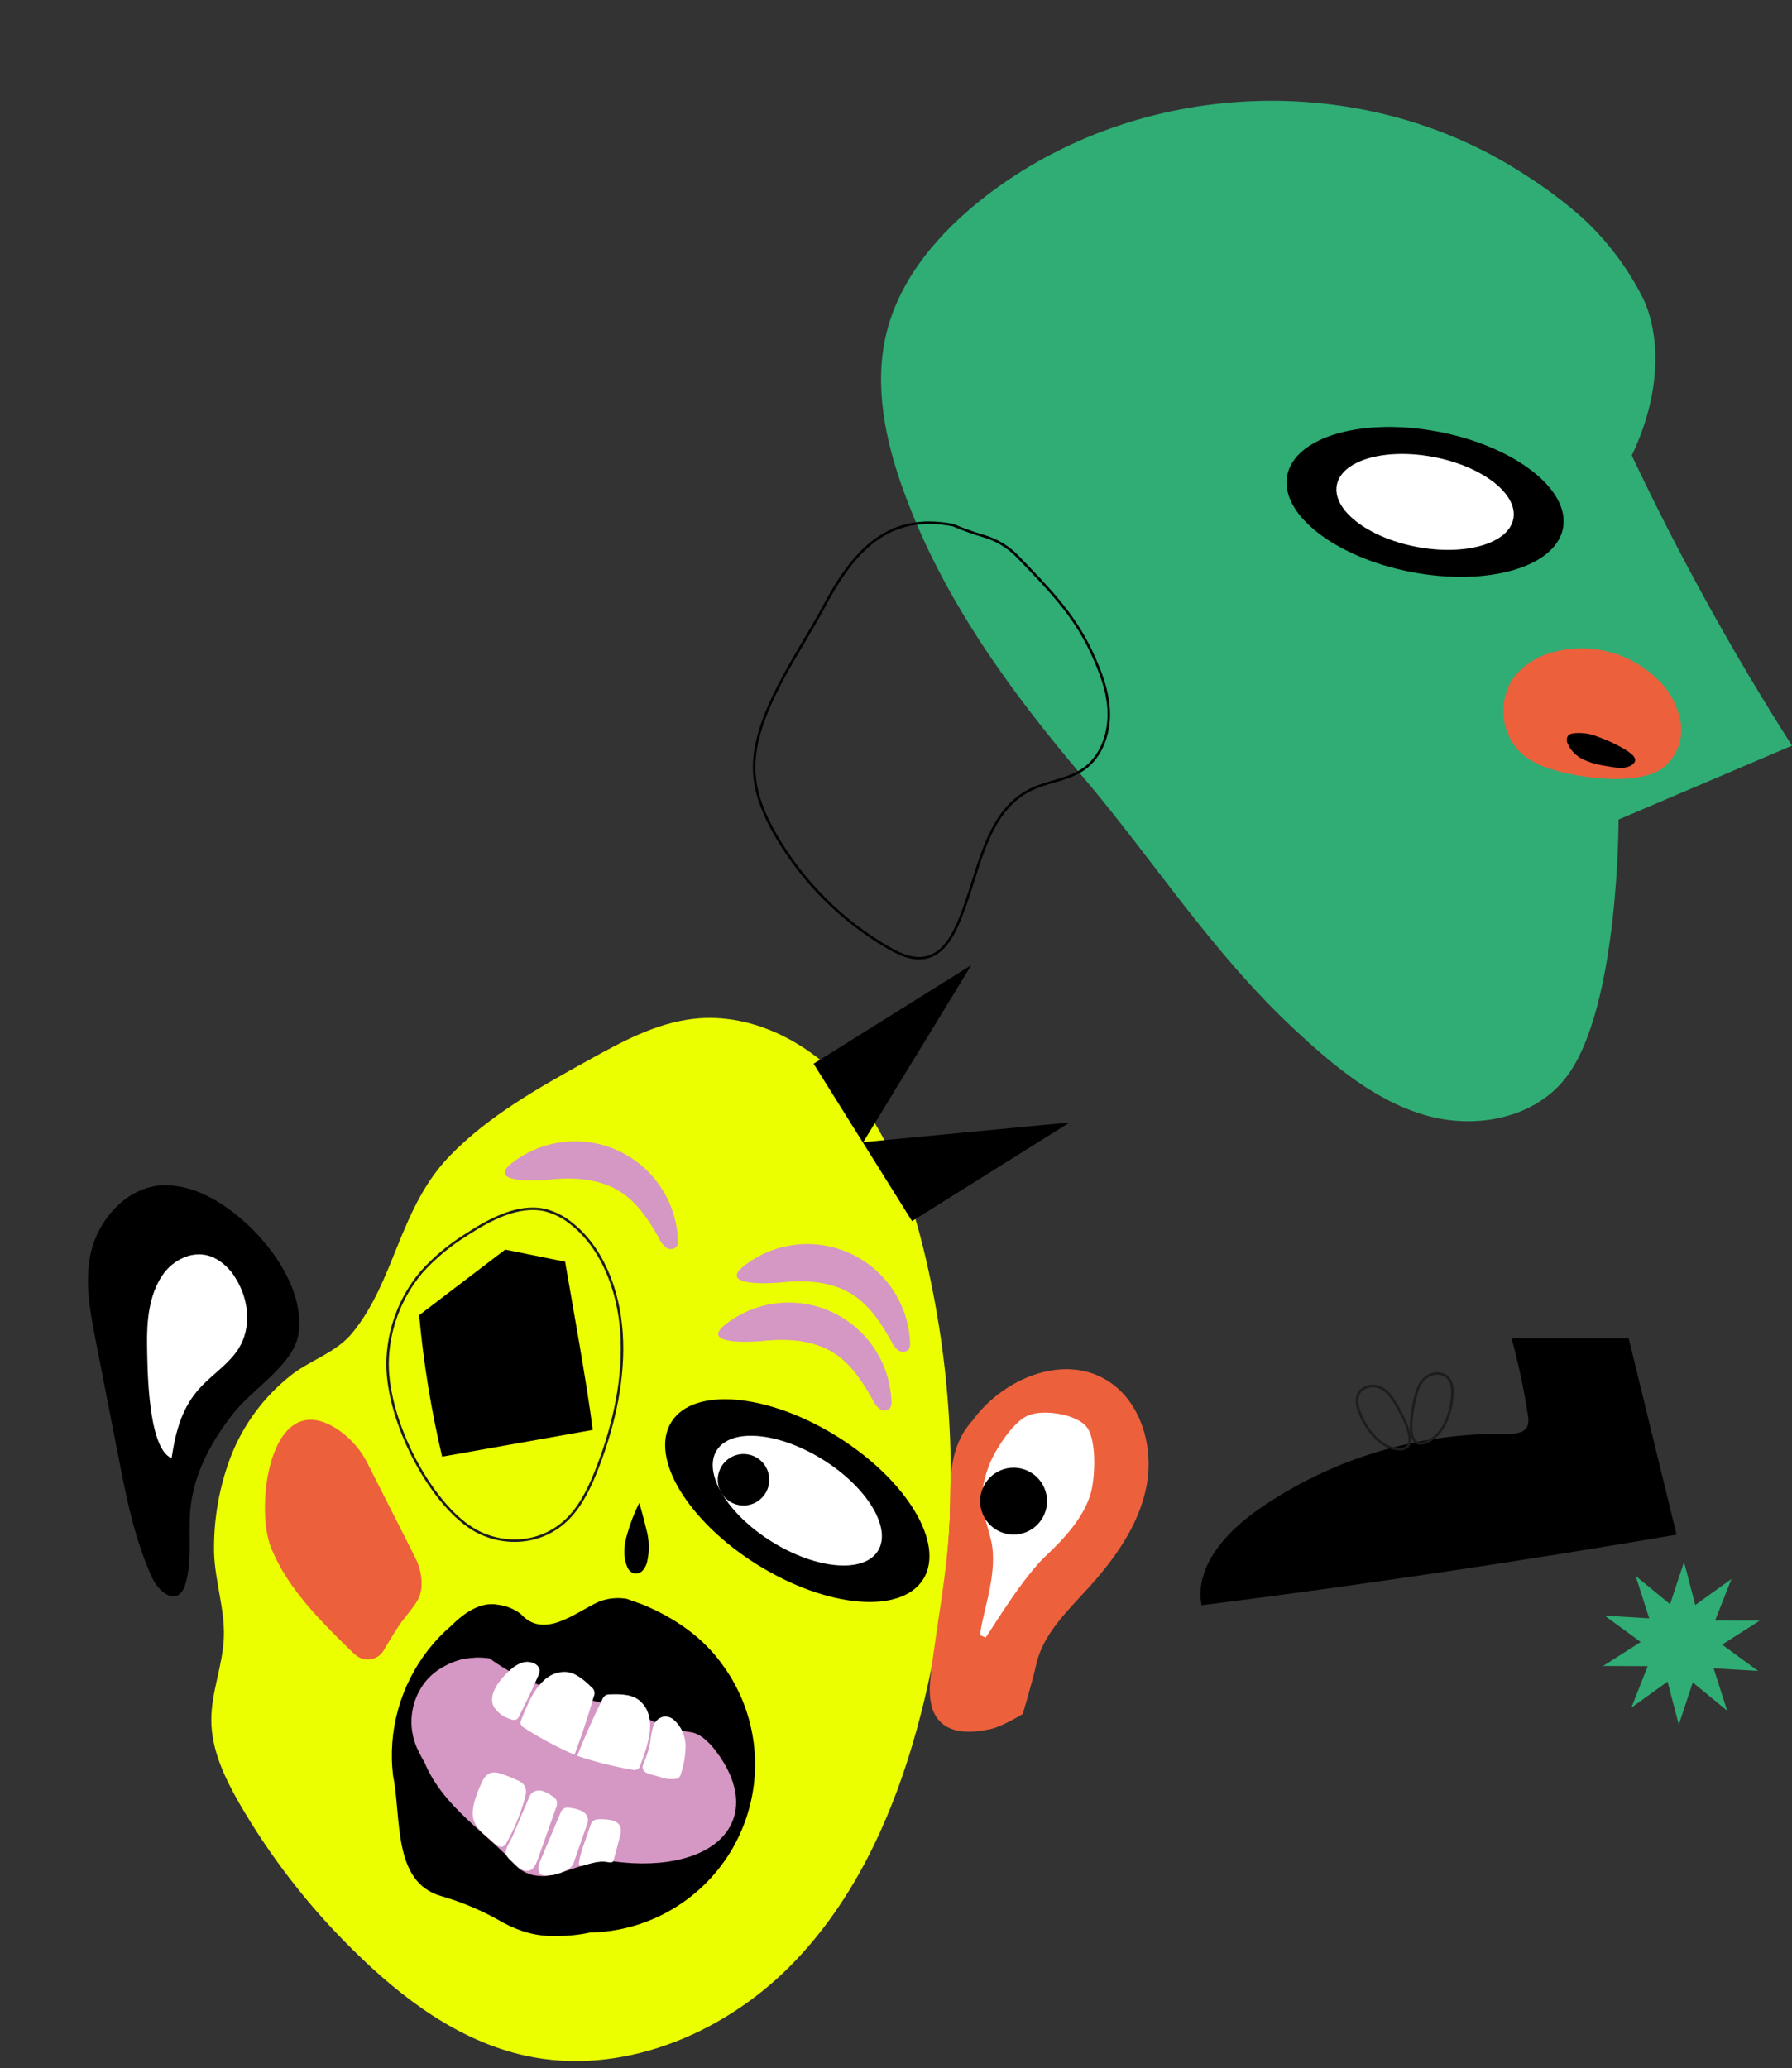 <svg width="1440" height="1662" viewBox="0 0 1440 1662" fill="none" xmlns="http://www.w3.org/2000/svg">
<rect x="0" y="0" width="1440" height="1662" fill="#333333" stroke="none"/>
<g clip-path="url(#clip0)">
<path d="M361.509 928.721C393.003 896.284 433.172 873.902 472.74 851.988C499.547 837.115 527.226 822.018 557.665 818.643C606.08 813.301 654.062 839.616 685.06 877.227C716.058 914.839 732.366 962.306 743.569 1009.71C771.937 1130.41 770.797 1256.17 740.247 1376.33C720.996 1451.67 689.03 1525.87 634.004 1580.81C578.977 1635.75 497.912 1668.54 421.997 1651.81C368.486 1640.02 322.658 1605.59 283.752 1566.97C247.888 1531.74 216.971 1491.81 191.846 1448.27C180.254 1427.92 169.895 1405.83 169.782 1382.4C169.642 1359.92 179.098 1338.14 179.904 1315.6C180.711 1293.06 172.778 1270.78 172.028 1248.06C171.439 1220.77 176.297 1193.63 186.316 1168.23C196.173 1144.06 211.982 1122.78 232.272 1106.36C248.214 1093.12 269.718 1087.47 283.17 1071.02C317.683 1028.82 320.833 970.619 361.509 928.721Z" fill="#EBFF00"/>
<path d="M165.922 960.737C155.165 955.176 143.222 952.3 131.112 952.355C101.994 953.549 78.385 979.949 72.592 1008.5C68.023 1031.13 72.467 1054.52 76.888 1077.17L95.118 1170.44C101.585 1203.62 108.183 1237.18 122.309 1267.88C126.461 1276.94 136.861 1287.1 144.569 1280.8C146.718 1278.75 148.216 1276.11 148.876 1273.21C154.749 1254.03 151.137 1233.35 152.925 1213.34C155.56 1184.33 169.574 1158.6 187.248 1136.02C203.502 1115.3 236.345 1096.56 239.933 1071.39C246.085 1027.84 201.619 977.705 165.922 960.737Z" fill="black"/>
<path d="M741.9 1268.97C759.635 1240.54 728.699 1189.22 672.802 1154.35C616.904 1119.49 557.212 1114.27 539.477 1142.7C521.741 1171.14 552.677 1222.45 608.575 1257.32C664.472 1292.19 724.164 1297.4 741.9 1268.97Z" fill="black"/>
<path d="M705.475 1246.25C716.828 1228.06 697.03 1195.21 661.256 1172.9C625.482 1150.58 587.279 1147.25 575.926 1165.45C564.574 1183.64 584.372 1216.49 620.146 1238.8C655.919 1261.12 694.123 1264.45 705.475 1246.25Z" fill="white"/>
<path d="M590.014 1208.37C600.671 1212.49 612.65 1207.19 616.77 1196.53C620.889 1185.88 615.59 1173.9 604.933 1169.78C594.276 1165.66 582.297 1170.96 578.177 1181.62C574.058 1192.27 579.357 1204.25 590.014 1208.37Z" fill="black"/>
<path d="M613.107 1077.52C632.933 1075.34 654.184 1076.8 670.849 1087.73C684.26 1096.56 693.444 1110.74 701.328 1124.94C702.589 1127.77 704.518 1130.25 706.948 1132.16C708.199 1133.07 709.741 1133.49 711.281 1133.35C712.821 1133.2 714.254 1132.49 715.308 1131.36C716.26 1129.69 716.626 1127.74 716.346 1125.84C715.714 1110.7 710.926 1096.02 702.508 1083.41C694.09 1070.81 682.365 1060.76 668.619 1054.38C654.872 1047.99 639.633 1045.51 624.572 1047.21C609.51 1048.91 595.205 1054.72 583.225 1064.01C561.313 1080.94 604.735 1078.43 613.107 1077.52Z" fill="#D597C3"/>
<path d="M628.024 1030.49C647.858 1028.29 669.134 1029.76 685.766 1040.7C699.186 1049.51 708.37 1063.69 716.253 1077.89C717.515 1080.72 719.444 1083.2 721.874 1085.11C723.125 1086.02 724.667 1086.44 726.207 1086.3C727.747 1086.15 729.18 1085.44 730.234 1084.31C731.179 1082.64 731.553 1080.7 731.296 1078.8C730.655 1063.66 725.862 1048.99 717.442 1036.39C709.022 1023.79 697.299 1013.75 683.556 1007.37C669.813 1000.98 654.579 998.502 639.52 1000.19C624.461 1001.89 610.158 1007.69 598.176 1016.97C576.239 1033.89 619.651 1031.41 628.024 1030.49Z" fill="#D597C3"/>
<path d="M441.473 947.911C461.308 945.708 482.584 947.175 499.215 958.119C512.635 966.924 521.82 981.101 529.703 995.309C530.964 998.135 532.893 1000.61 535.324 1002.53C536.575 1003.44 538.116 1003.86 539.656 1003.71C541.196 1003.56 542.629 1002.86 543.683 1001.72C544.629 1000.05 545.002 998.119 544.746 996.217C544.104 981.077 539.311 966.405 530.891 953.806C522.471 941.207 510.748 931.167 497.005 924.783C483.262 918.399 468.028 915.918 452.969 917.611C437.911 919.304 423.608 925.106 411.625 934.382C389.689 951.306 433.101 948.824 441.473 947.911Z" fill="#D597C3"/>
<path d="M520.114 1254.67C519.546 1257.42 518.263 1259.96 516.397 1262.04C515.452 1263.07 514.239 1263.81 512.895 1264.19C511.55 1264.57 510.128 1264.56 508.786 1264.18C507.59 1263.61 506.524 1262.8 505.657 1261.79C504.789 1260.79 504.138 1259.62 503.745 1258.36C500.46 1250.25 501.484 1241 504.048 1232.62C506.476 1224.02 509.706 1215.66 513.695 1207.67C515.74 1214.34 517.622 1221.66 519.31 1228.54C521.733 1237.05 522.009 1246.03 520.114 1254.67Z" fill="black"/>
<path d="M118.182 1081.14C117.857 1061.16 119.762 1040.78 130.432 1024.86C138.586 1012.62 155.394 1003.3 171.549 1010.47C179.032 1014.19 185.249 1020.04 189.419 1027.28C200.685 1045.43 201.703 1067.38 192.004 1083.26C184.491 1095.44 171.691 1103.67 161.744 1114.1C146.125 1130.5 141.265 1149.82 137.862 1171.75C118.331 1163.66 118.495 1096.79 118.182 1081.14Z" fill="white"/>
<path d="M217.924 1243.99C230.963 1275.98 256.206 1301.13 280.806 1325.33C281.897 1326.42 283.65 1328.06 285.701 1329.86C287.348 1331.3 289.293 1332.36 291.397 1332.97C293.502 1333.57 295.714 1333.71 297.876 1333.36C300.038 1333.01 302.096 1332.19 303.904 1330.96C305.712 1329.72 307.226 1328.1 308.336 1326.21C313.289 1317.75 319.384 1307.72 322.599 1303.46C333.358 1289.34 339.063 1284.59 338.796 1271.65C338.618 1264.62 336.846 1257.72 333.612 1251.47L295.453 1176.1C290.607 1166.31 283.562 1157.77 274.87 1151.15C217.966 1108.6 203.884 1209.51 217.924 1243.99Z" fill="#ED603C"/>
<path d="M415.625 1526.38C489.55 1554.95 567.122 1532.48 588.887 1476.17C610.652 1419.87 568.368 1351.06 494.443 1322.49C420.518 1293.91 342.946 1316.38 321.181 1372.69C299.416 1428.99 341.7 1497.8 415.625 1526.38Z" fill="#D597C3"/>
<path d="M516.806 1289.48C542.86 1300.42 565.676 1316.11 581.82 1339.49C584.407 1343.09 586.782 1346.82 588.969 1350.66C600.611 1371.06 606.742 1394.13 606.76 1417.61C606.778 1441.09 600.682 1464.17 589.071 1484.58C577.46 1504.99 560.735 1522.03 540.542 1534.02C520.348 1546 497.382 1552.52 473.904 1552.93C469.674 1553.87 465.393 1554.56 461.081 1554.99C456.842 1555.45 452.58 1555.68 448.315 1555.66C436.855 1556.22 425.412 1554.24 414.807 1549.86C411.247 1548.45 407.77 1546.83 404.396 1545.02C388.806 1535.85 372.121 1528.69 354.738 1523.69C315.076 1512.48 322.796 1460.45 315.859 1426.9C315.365 1422.44 315.004 1418.16 314.908 1413.69C314.098 1377.14 327.834 1341.76 353.096 1315.34C356.142 1312.17 359.346 1309.16 362.695 1306.32C372.375 1296.66 385.825 1286.74 400.044 1289.49C406.782 1290.27 413.183 1292.86 418.568 1296.99C437.309 1317.64 462.29 1295.66 481.302 1287.03C488.383 1284.29 496.067 1283.5 503.559 1284.73L516.806 1289.48ZM437.624 1507.59C456.825 1505.14 473.623 1493.75 492.889 1495.7C498.022 1496.42 503.102 1496.84 507.997 1497.16C547.46 1499.24 579.458 1487.19 588.87 1462.84C594.688 1447.79 590.778 1430.27 579.554 1413.17C577.224 1409.63 574.691 1406.23 571.971 1402.98C567.097 1397.81 562.045 1393.11 555.606 1391.99C542.366 1390.2 529.55 1386.08 517.754 1379.8C513.972 1377.84 510.314 1375.69 506.719 1373.46C465.929 1364.23 427.248 1357.52 393.504 1332.67C389.931 1332.13 386.32 1331.89 382.708 1331.94C378.877 1332.18 375.15 1332.61 371.528 1333.23C364.832 1334.97 358.462 1337.78 352.663 1341.56C346.885 1345.33 342.017 1350.35 338.408 1356.23C333.731 1363.79 331.07 1372.43 330.68 1381.31C330.29 1390.19 332.184 1399.03 336.181 1406.97C337.691 1410.19 339.37 1413.33 341.211 1416.37C356.198 1452.53 392.114 1473.28 417.223 1501.61C420.392 1503.96 423.991 1505.66 427.817 1506.63C431.042 1507.3 434.33 1507.62 437.624 1507.59V1507.59Z" fill="black"/>
<path d="M418.945 1381.76C418.418 1382.78 418.197 1383.93 418.309 1385.07C418.578 1385.84 418.995 1386.54 419.536 1387.15C420.077 1387.75 420.732 1388.24 421.463 1388.59C434.26 1396.81 447.692 1404 461.633 1410.09C467.408 1394.72 472.584 1379.08 477.145 1363.29C477.792 1361.96 477.939 1360.45 477.557 1359.02C477.175 1357.6 476.292 1356.36 475.069 1355.53C468.948 1349.6 461.739 1343.23 453.15 1343.47C433.801 1343.98 424.882 1366.84 418.945 1381.76Z" fill="white"/>
<path d="M514.475 1418.69C514.159 1419.8 513.541 1420.79 512.692 1421.57C511.98 1421.95 511.197 1422.2 510.39 1422.28C509.583 1422.36 508.768 1422.28 507.992 1422.05C492.99 1419.53 478.214 1415.81 463.805 1410.94C469.873 1395.68 476.561 1380.62 483.83 1365.88C484.355 1364.51 485.245 1363.31 486.403 1362.42C487.689 1361.74 489.136 1361.44 490.584 1361.54C499.1 1361.27 508.699 1361.39 514.893 1367.35C528.892 1380.75 520.095 1403.65 514.475 1418.69Z" fill="white"/>
<path d="M522.566 1399.64C522.921 1395.38 523.722 1391.17 524.955 1387.07C525.598 1385.03 526.806 1383.21 528.439 1381.82C530.072 1380.43 532.063 1379.53 534.184 1379.23C537.064 1379.27 539.824 1380.38 541.919 1382.36C544.719 1384.95 546.96 1388.09 548.504 1391.58C550.048 1395.07 550.862 1398.84 550.898 1402.65C550.905 1410.29 549.678 1417.87 547.264 1425.11C547.037 1426.3 546.483 1427.41 545.664 1428.31C544.904 1428.9 544 1429.29 543.044 1429.42C538.521 1429.99 533.928 1429.38 529.706 1427.66C526.493 1426.62 520.33 1425.8 517.874 1423.45C514.985 1420.62 517.004 1417.51 518.273 1414.3C520.215 1409.57 521.654 1404.66 522.566 1399.64V1399.64Z" fill="white"/>
<path d="M410.153 1341.74C412.889 1339.15 416.165 1337.19 419.747 1336C421.544 1335.44 423.441 1335.27 425.309 1335.51C427.177 1335.75 428.971 1336.39 430.57 1337.38C431.345 1337.87 432.012 1338.52 432.529 1339.28C433.046 1340.04 433.401 1340.9 433.574 1341.8C433.639 1343.51 433.253 1345.21 432.456 1346.72C427.737 1357.77 422.388 1368.49 417.078 1379.25C416.766 1380 416.303 1380.68 415.717 1381.24C414.896 1381.73 413.966 1382 413.013 1382.04C412.06 1382.07 411.113 1381.86 410.26 1381.43C404.963 1379.96 400.349 1376.68 397.218 1372.16C390.842 1361.81 402.764 1348.31 410.153 1341.74Z" fill="white"/>
<path d="M387.471 1431.68C388.48 1429.12 390.226 1426.93 392.488 1425.37C396.069 1423.36 400.462 1424.47 404.315 1425.82C408.207 1427.2 412.027 1428.77 415.76 1430.53C417.965 1431.35 419.9 1432.77 421.354 1434.63C423.41 1437.72 422.637 1441.82 421.64 1445.42C418.238 1457.73 413.356 1469.58 407.1 1480.71C406.561 1481.92 405.678 1482.94 404.56 1483.65C401.988 1485.01 399.024 1482.89 396.883 1480.88C390.294 1474.72 381.693 1469.4 380.144 1460.64C378.595 1451.88 383.701 1439.47 387.471 1431.68Z" fill="white"/>
<path d="M424.956 1444.8C425.426 1443.54 426.082 1442.35 426.902 1441.29C428.035 1440.17 429.449 1439.37 430.995 1438.98C432.541 1438.59 434.162 1438.63 435.691 1439.08C438.731 1440.03 441.57 1441.54 444.068 1443.52C445.434 1444.3 446.556 1445.44 447.307 1446.82C447.887 1448.87 447.68 1451.06 446.728 1452.96L432.079 1494.26C430.721 1497.78 429.183 1501.75 425.696 1503.01C422.209 1504.27 417.389 1502.02 414.454 1498.95C412.276 1496.68 406.693 1492.33 406.36 1489.2C405.963 1485.51 410.217 1479.22 411.68 1475.95L424.956 1444.8Z" fill="white"/>
<path d="M471.755 1465.99C472.224 1464.83 472.492 1463.6 472.548 1462.35C472.387 1460.81 471.825 1459.33 470.918 1458.08C470.011 1456.82 468.791 1455.83 467.379 1455.19C464.493 1453.87 461.404 1453.06 458.245 1452.78C456.74 1452.42 455.169 1452.46 453.685 1452.9C451.946 1453.88 450.662 1455.51 450.11 1457.43L434.38 1494.78C433.126 1498.03 431.702 1501.71 433.449 1504.88C435.195 1508.05 439.976 1506.93 444.166 1506.75C448.309 1505.95 452.298 1504.49 455.986 1502.43C457.325 1501.76 458.502 1500.8 459.439 1499.63C460.376 1498.46 461.049 1497.1 461.415 1495.64L471.755 1465.99Z" fill="white"/>
<path d="M468.856 1482.93L474.487 1466.77C474.786 1465.65 475.315 1464.6 476.039 1463.7C477.564 1462.4 479.526 1461.74 481.525 1461.84C484.026 1461.74 486.53 1461.87 489.009 1462.21C492.785 1462.74 496.979 1464.22 498.428 1467.73C499.196 1470.36 499.092 1473.17 498.133 1475.74C496.577 1481.87 494.963 1488.01 493.285 1494.09C493.2 1494.71 492.971 1495.3 492.616 1495.82C491.594 1496.94 489.813 1496.61 488.328 1496.32C481.182 1494.93 475.041 1497.33 468.297 1499.18C464.134 1500.37 465.159 1497.07 465.767 1493.82C466.517 1490.12 467.55 1486.48 468.856 1482.93V1482.93Z" fill="white"/>
<path d="M859.661 901.934L693.257 917.857L732.908 981.246L859.661 901.934Z" fill="black"/>
<path d="M780.558 775.491L693.442 918.158L653.79 854.769L780.558 775.491Z" fill="black"/>
<path d="M476.312 1149.02C472.051 1114.21 458.882 1041.79 454.113 1013.87L405.945 1004.14C382.894 1021.7 359.851 1039.26 336.816 1056.83C340.296 1095.11 346.467 1133.1 355.284 1170.52L476.312 1149.02Z" fill="black"/>
<path d="M311.418 1095.88C311.677 1069.01 321.243 1043.06 338.487 1022.45C348.917 1010.81 360.954 1000.73 374.235 992.498C394.282 979.301 417.022 967.623 437.895 972.383C445.505 974.318 452.603 977.885 458.697 982.836C483.286 1001.85 497.04 1035.54 499.439 1071.04C501.839 1106.54 493.776 1143.72 480.554 1178.28C474.727 1193.36 467.789 1208.62 456.869 1219.82C435.204 1242.07 402.731 1242.58 379.901 1228.6C345.853 1207.72 311.462 1143.06 311.418 1095.88Z" stroke="#1D1D1B" stroke-width="2" stroke-miterlimit="10"/>
<path d="M781.452 1141.5C805.637 1108.24 853.305 1087.76 888.752 1108.72C916.746 1125.28 927.522 1162.54 921.248 1194.49C914.975 1226.44 894.902 1253.86 872.935 1277.79C856.505 1295.75 837.885 1313.83 832.647 1337.71C829.671 1351.24 821.848 1377.25 821.848 1377.25C821.848 1377.25 805.004 1387.77 795.063 1389.63C781.614 1392.31 765.878 1393.43 755.945 1383.89C745.526 1373.91 746.492 1357.19 748.27 1342.89C753.133 1303.51 761.144 1263.18 763.027 1223.53C764.391 1194.77 759.985 1165.34 781.452 1141.5Z" fill="#ED603C"/>
<path d="M876.665 1199.31C880.088 1186.59 881.337 1156.97 873.195 1146.64C865.052 1136.31 838.926 1132.37 826.652 1137.23C815.916 1141.41 805.352 1157.27 799.595 1167.34C793.933 1177.61 790.36 1188.93 789.082 1200.64C787.569 1212.58 795.779 1231.05 797.376 1243.02C800.769 1268.32 789.21 1296.49 787.608 1313.93L792.018 1315.88C798.772 1306.34 822.263 1266.86 841.513 1249.16C855.788 1235.72 871.531 1218.39 876.665 1199.31Z" fill="white"/>
<path d="M822.233 1231.99C808.019 1236.26 793.037 1228.2 788.769 1213.98C784.502 1199.77 792.565 1184.79 806.779 1180.52C820.993 1176.25 835.975 1184.31 840.242 1198.53C844.51 1212.74 836.447 1227.72 822.233 1231.99Z" fill="black"/>
<path d="M725.856 393.758C711.369 353.95 702.35 310.269 712.021 268.978C722.705 223.415 755.192 186.358 791.301 158.275C914.768 62.337 1095.06 54.955 1225.48 140.47C1241.8 150.763 1257.25 162.357 1271.7 175.139C1291.35 193.303 1307.62 214.807 1319.76 238.651C1331.67 262.138 1338.48 308.894 1311.25 365.965C1349.19 446.34 1392.19 524.231 1440 599.168L1300.63 658.554C1300.63 658.554 1301.03 807.509 1259.74 864.073C1234.39 898.706 1186.26 907.753 1145.98 896.317C1105.71 884.881 1071.92 856.726 1040.77 827.775C973.767 765.421 928.495 693.115 870.003 624.03C811.511 554.945 757.112 480.612 725.856 393.758Z" fill="#2FAD74"/>
<path d="M1244.96 617.538C1236.99 615.11 1229.56 611.148 1223.08 605.868C1214.72 598.147 1209.45 587.592 1208.26 576.199C1207.07 564.807 1210.04 553.368 1216.62 544.048C1224.73 534.117 1235.78 527.097 1248.14 524.032C1262.66 520.098 1277.95 519.99 1292.53 523.72C1307.11 527.449 1320.5 534.892 1331.44 545.341C1341.6 554.686 1348.35 567.23 1350.59 580.941C1351.59 587.776 1350.76 594.755 1348.19 601.157C1345.63 607.559 1341.42 613.15 1336 617.354C1314.59 632.125 1267.65 625.072 1244.96 617.538Z" fill="#ED603C"/>
<path d="M1289.79 615.375C1283.61 614.545 1277.61 612.775 1272.02 610.131C1266.38 607.459 1261.98 602.888 1259.65 597.296C1259.18 596.345 1258.96 595.296 1259.01 594.243C1259.06 593.19 1259.38 592.165 1259.94 591.258C1261.05 590.167 1262.51 589.473 1264.09 589.292C1270.75 588.475 1277.52 589.38 1283.7 591.914C1291.05 594.475 1298.12 597.734 1304.79 601.644C1310.49 605.094 1318.31 610.097 1311.1 614.823C1305.26 618.688 1296.21 616.445 1289.79 615.375Z" fill="black"/>
<path d="M1255.96 424.496C1261.91 393.355 1217.13 358.629 1155.93 346.933C1094.73 335.236 1040.3 351 1034.35 382.141C1028.4 413.282 1073.18 448.009 1134.38 459.705C1195.57 471.401 1250.01 455.638 1255.96 424.496Z" fill="black"/>
<path d="M765.828 421.961C773.785 425.357 781.936 428.283 790.238 430.723C800.83 433.736 810.417 439.529 817.998 447.497C840.938 471.363 862.443 492.671 877.007 523.799C884.254 539.345 890.682 555.779 890.989 572.894C891.297 590.009 884.87 608.147 870.819 617.966C858.237 626.762 841.861 627.819 828.118 634.603C789.554 653.696 786.511 706.2 768.494 744.999C763.674 755.431 756.46 766.069 745.315 769.103C734.17 772.137 723.093 766.955 713.349 761.296C676.183 739.66 645.284 708.776 623.674 671.663C614.238 655.401 606.58 637.57 606.033 618.818C604.734 574.837 641.725 525.674 661.896 487.693C686.341 441.326 714.546 411.937 765.828 421.961Z" stroke="black" stroke-width="2" stroke-miterlimit="10"/>
<path d="M1216.08 416.875C1219.89 396.943 1191.23 374.716 1152.05 367.229C1112.88 359.742 1078.04 369.831 1074.23 389.763C1070.42 409.695 1099.08 431.922 1138.26 439.409C1177.43 446.896 1212.28 436.807 1216.08 416.875Z" fill="white"/>
<path d="M1362.26 1289.72L1391.34 1268.82L1378.24 1302.13L1414.06 1302.28L1383.87 1321.56L1412.75 1342.71L1377.01 1340.58L1387.92 1374.65L1360.26 1351.94L1349.03 1385.9L1340.01 1351.28L1310.94 1372.18L1324.04 1338.87L1288.2 1338.72L1318.4 1319.44L1289.5 1298.28L1325.26 1300.44L1314.36 1266.35L1342.01 1289.08L1353.25 1255.09L1362.26 1289.72Z" fill="#2FAD74"/>
<path d="M1214.66 1075.48C1220.2 1095.67 1224.56 1116.16 1227.72 1136.86C1228.21 1140.06 1228.64 1143.51 1227.16 1146.41C1224.38 1151.82 1216.98 1152.23 1210.91 1152.23C1139.72 1151 1069.93 1172.16 1011.44 1212.72C985.417 1230.87 959.744 1258.78 965.516 1289.93C1093.19 1273.78 1220.43 1254.87 1347.24 1233.19L1308.78 1075.48" fill="black"/>
<path d="M1090.52 1127.17C1090.12 1124.2 1090.81 1121.18 1092.47 1118.67C1093.69 1117.16 1095.24 1115.93 1096.99 1115.08C1098.74 1114.23 1100.66 1113.77 1102.61 1113.74C1109.57 1113.55 1114.5 1117.99 1117.57 1122.03C1122.94 1129.08 1143.95 1164.38 1125.15 1164.5C1104.55 1164.64 1091.22 1136.78 1090.52 1127.17Z" stroke="#1D1D1B" stroke-width="2.09" stroke-miterlimit="10"/>
<path d="M1166.61 1113.47C1166.12 1110.51 1164.57 1107.83 1162.26 1105.92C1160.63 1104.83 1158.78 1104.11 1156.84 1103.82C1154.9 1103.53 1152.92 1103.67 1151.04 1104.23C1144.34 1106.17 1140.94 1111.78 1139.21 1116.56C1136.18 1124.86 1126.54 1164.81 1144.53 1159.38C1164.26 1153.42 1168.79 1122.88 1166.61 1113.47Z" stroke="#1D1D1B" stroke-width="2.09" stroke-miterlimit="10"/>
</g>
<defs>
<clipPath id="clip0">
<rect width="1440" height="1662" fill="white"/>
</clipPath>
</defs>
</svg>
